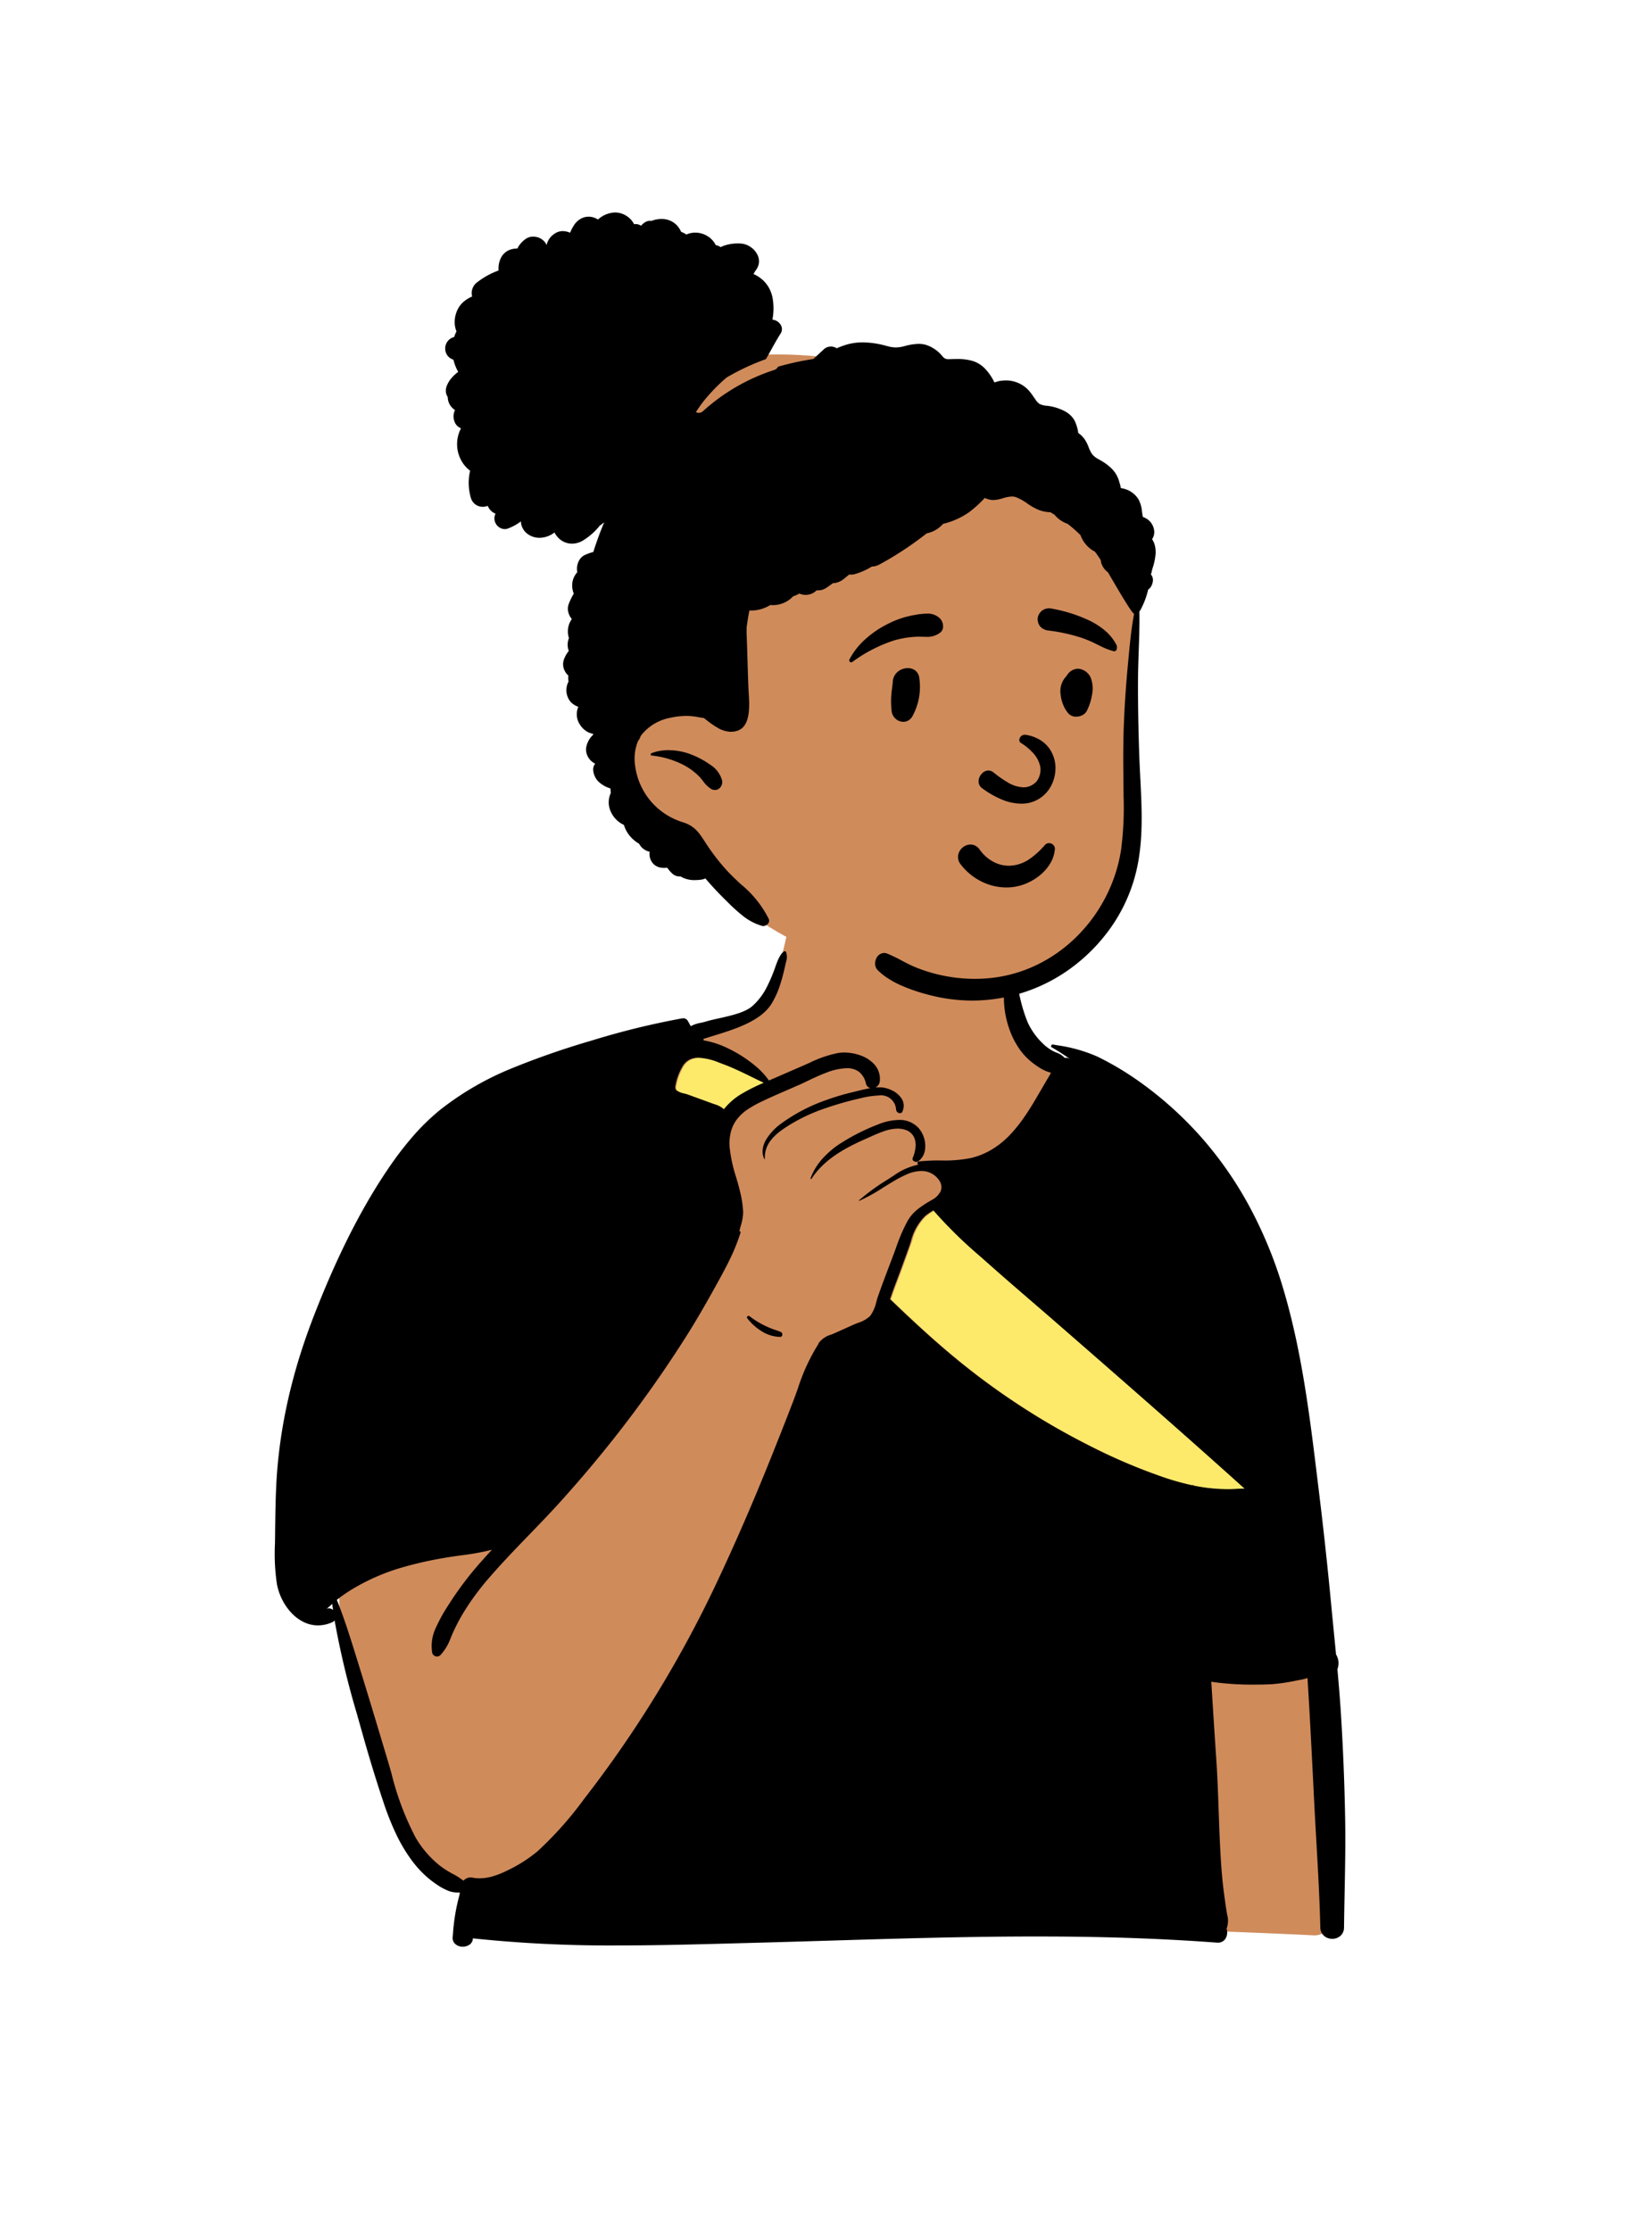 <svg id="peep-16" xmlns="http://www.w3.org/2000/svg" width="240" height="324" viewBox="0 0 240 324">
  <g id="BODY" transform="translate(31.056 135.053)">
    <path id="_Skin" data-name="✋ Skin" d="M70.406,2.776C84.467-3.281,94.852,1.421,98.232,8.756c2.675,5.8,2.727,18.085,7.959,22.95,25.465,18.8,31.017,51.563,36.215,80.852a354.249,354.249,0,0,1,4.41,42.748,2.537,2.537,0,0,1-2.516,2.518c-37.611-1.819-75.3-1.681-112.91-.055a18.2,18.2,0,0,1-6.565-.977c-2.952,1.157-4.821-2.4-4.746-4.869-.25-1.635-1.887-2.769-3.079-3.814a23.888,23.888,0,0,1-6.657-8.38c-2.224-4.54-2.529-9.535-4.51-14.09a47.314,47.314,0,0,1-1.667-8.105,25.524,25.524,0,0,1-1.575-8.585C-1.583,106.328.447,99.893.83,95.838c.655-4.707,1.351-9.414,2.2-14.09,4.98-32.175,27.657-50.554,58.8-57.04C68.089,20.723,68.089,3.774,70.406,2.776Z" transform="translate(15.634 -11.809)" fill="#d08b5b"/>
    <path id="_Knife" data-name="🔪 Knife" d="M80.345,62.659a24.845,24.845,0,0,1-3.274-.215c-.394-.053-.8-.119-1.218-.195l-.3-.057-.3-.061-.009-.057,0-.015a.036.036,0,0,0-.035-.022.062.062,0,0,0-.049.026l-.006.012,0,.012,0,.021-.3-.065a38.2,38.2,0,0,1-3.859-1.091,83.116,83.116,0,0,1-10.992-4.69A104.3,104.3,0,0,1,40.612,43.582c-3.519-2.9-6.883-6.078-9.42-8.517.071-.2.142-.4.21-.6v0c.153-.439.3-.853.452-1.256.446-1.162.923-2.448,1.5-4.047l.293-.812.328-.911.07-.2.307-.9a7.152,7.152,0,0,1,1.954-3.353,7.934,7.934,0,0,1,.778-.556l.135-.086.272-.169.228.268.231.267a61.264,61.264,0,0,0,5.282,5.211l.529.471.509.451,2.592,2.29,1.155,1.012c1.224,1.067,2.475,2.145,3.685,3.188l.01.008c1.075.926,2.187,1.884,3.275,2.831,5.4,4.7,11.792,10.265,18.205,15.936,3.538,3.126,6.655,5.906,9.53,8.5-.112-.006-.23-.009-.36-.009-.31,0-.627.017-.933.034-.283.015-.575.031-.863.034ZM7.056,7.5h0a2.927,2.927,0,0,0-1.148-.659l-.08-.029-.365-.129-1.28-.467L1.766,5.338l-.045-.016c-.1-.035-.244-.071-.391-.11a2.909,2.909,0,0,1-1.2-.491.643.643,0,0,1-.122-.544l.006-.043.027-.17.021-.117.025-.124a8.507,8.507,0,0,1,.942-2.412A2.546,2.546,0,0,1,2.066.288,2.843,2.843,0,0,1,3.377,0,7.908,7.908,0,0,1,5.816.513l.062.021.244.087.242.09L7.1.988l.33.127c1.25.492,2.474,1.09,3.657,1.67h0c.471.231.958.469,1.441.7l.34.159-.37.163-.248.11L12,4.028A19.533,19.533,0,0,0,9.292,5.477,8.9,8.9,0,0,0,7.056,7.5Z" transform="translate(67.183 18.599)" fill="#fdea6b"/>
    <path id="_Ink" data-name="🖍 Ink" d="M27.312,144.565a1.588,1.588,0,0,1-1.181-.465,1.209,1.209,0,0,1-.295-.951l.04-.444a28.348,28.348,0,0,1,1.048-6.007c-.1,0-.18,0-.258,0a3.951,3.951,0,0,1-1.261-.171,8.188,8.188,0,0,1-1.954-1.042,13.8,13.8,0,0,1-1.854-1.5,15.609,15.609,0,0,1-1.583-1.788,22.892,22.892,0,0,1-2.433-4.06,39.688,39.688,0,0,1-1.752-4.405c-1-2.983-1.971-6.121-2.955-9.593l-.982-3.484A123.33,123.33,0,0,1,8.68,97.181a.853.853,0,0,1-.336.262,5.073,5.073,0,0,1-2.076.464,4.754,4.754,0,0,1-2.133-.515,6.223,6.223,0,0,1-1.779-1.359,8.1,8.1,0,0,1-1.314-1.925A8.41,8.41,0,0,1,.3,91.9a29.873,29.873,0,0,1-.282-5.878v-.009c0-.231.008-.47.012-.7l0-.235c.006-.42.011-.858.015-1.245C.077,81.742.1,79.59.21,77.475c.1-2.079.308-4.2.6-6.294.288-2.045.671-4.128,1.14-6.19.456-2.009,1.006-4.055,1.634-6.082C4.2,56.938,4.9,54.93,5.673,52.941c1.592-4.087,3.173-7.7,4.834-11.051.924-1.862,1.883-3.658,2.85-5.337,1.029-1.786,2.1-3.5,3.19-5.092a48.384,48.384,0,0,1,3.471-4.537,32.127,32.127,0,0,1,4.1-3.974,43,43,0,0,1,10.338-5.96,118.084,118.084,0,0,1,11.584-4.022A114.011,114.011,0,0,1,59.154,9.752a1.011,1.011,0,0,1,.175-.016.724.724,0,0,1,.645.35c.141.235.282.489.443.8a4.912,4.912,0,0,1,1.5-.5c.236-.052.458-.1.649-.16.549-.17,1.227-.321,1.945-.481,1.79-.4,3.818-.85,4.892-1.806a9.353,9.353,0,0,0,2.015-2.625,23.653,23.653,0,0,0,1.3-3.057l.141-.388C73.321.577,73.815,0,74.1,0a.2.2,0,0,1,.159.081,2.277,2.277,0,0,1-.011,1.538l-.076.344c-.209.937-.447,1.941-.775,2.931a12.589,12.589,0,0,1-1.249,2.748c-1.584,2.536-5.392,3.7-8.452,4.642-.5.154-.976.3-1.425.445a.848.848,0,0,1,0,.218,12.307,12.307,0,0,1,2.934.869,19.186,19.186,0,0,1,4.819,3.02,10.827,10.827,0,0,1,1.756,1.939l4.961-2.156c.282-.122.57-.251.848-.376l.007,0a17.186,17.186,0,0,1,4.211-1.462,5.771,5.771,0,0,1,.908-.069,6.976,6.976,0,0,1,2.366.417,4.956,4.956,0,0,1,1.974,1.259,3.155,3.155,0,0,1,.831,2.5,1.1,1.1,0,0,1-.636.9c.183-.015.365-.023.541-.023.072,0,.144,0,.215,0a4.154,4.154,0,0,1,1.7.467A3.369,3.369,0,0,1,91.057,21.4a1.971,1.971,0,0,1,.3.874,2,2,0,0,1-.182,1,.385.385,0,0,1-.358.255.609.609,0,0,1-.563-.5,2.192,2.192,0,0,0-2.52-2.081,12.7,12.7,0,0,0-2.675.409,48.247,48.247,0,0,0-5.326,1.528,25.332,25.332,0,0,0-5.328,2.57c-1.731,1.122-3.319,2.465-3.213,4.679a.041.041,0,0,1-.011.032.057.057,0,0,1-.041.018.042.042,0,0,1-.039-.024,2.548,2.548,0,0,1-.221-1.421,3.721,3.721,0,0,1,.483-1.365,7.965,7.965,0,0,1,1.977-2.185,25.089,25.089,0,0,1,6.8-3.591,35.856,35.856,0,0,1,3.783-1.126l.295-.072.452-.111h0c.605-.15,1.23-.3,1.856-.406a.9.9,0,0,1-.653-.66l-.014-.053a2.867,2.867,0,0,0-1.054-1.7,2.9,2.9,0,0,0-1.723-.483,8.8,8.8,0,0,0-2.98.657c-1.017.378-2.023.861-2.831,1.249h0c-.395.19-.736.353-1.033.484-.516.227-1.043.456-1.552.676l-.019.008c-1.214.526-2.47,1.07-3.685,1.644l-.223.106a16.072,16.072,0,0,0-1.988,1.1,6.584,6.584,0,0,0-1.658,1.523,5.226,5.226,0,0,0-.9,1.954,7.044,7.044,0,0,0-.138,2.116,21.363,21.363,0,0,0,.951,4.348c.222.76.431,1.478.584,2.165a14.641,14.641,0,0,1,.423,2.9A7.156,7.156,0,0,1,67.7,39.84v0c-.032.118-.064.24-.1.36l-.114.448a.194.194,0,0,1,.146.081.15.15,0,0,1,.025.134,27.422,27.422,0,0,1-1.583,3.927c-.6,1.242-1.254,2.433-1.983,3.75-1.68,3.037-3.015,5.318-4.329,7.395-2.679,4.234-5.607,8.437-8.7,12.493-3.048,3.99-6.326,7.926-9.746,11.7-1.424,1.572-2.923,3.122-4.373,4.621-1.876,1.94-3.816,3.947-5.614,6.02A37.4,37.4,0,0,0,27.3,96.225,26.408,26.408,0,0,0,25.64,99.51l-.093.225a7.391,7.391,0,0,1-1.491,2.487.72.72,0,0,1-1.192-.315,6.111,6.111,0,0,1,.526-3.656A23.417,23.417,0,0,1,25.248,94.9l.021-.033.1-.157a47.823,47.823,0,0,1,4.7-6.169c.459-.521.941-1.053,1.475-1.625a34.947,34.947,0,0,1-4.456.815h0c-.788.109-1.6.222-2.4.362a53.264,53.264,0,0,0-6.9,1.608,30.245,30.245,0,0,0-5.932,2.589A23.1,23.1,0,0,0,9.24,94.011c-.061.046-.122.1-.181.143l-.013.011-.037.03c1.159,2.912,2.1,5.962,3.013,8.911v0c.152.491.309,1,.464,1.5.794,2.551,1.55,5.052,2.186,7.162l1.617,5.379c.216.718.43,1.463.636,2.183l0,.006a41.2,41.2,0,0,0,3.556,9.435,14.693,14.693,0,0,0,3.46,4,12.758,12.758,0,0,0,2.142,1.34,9.223,9.223,0,0,1,.972.621h0c.117.082.237.166.357.247a1.345,1.345,0,0,1,1.023-.468,1.543,1.543,0,0,1,.244.02l.06.011a5.183,5.183,0,0,0,1,.094,7.124,7.124,0,0,0,2.045-.329,12.645,12.645,0,0,0,1.926-.778,20.823,20.823,0,0,0,4.479-2.84,52.089,52.089,0,0,0,6.755-7.6l.16-.205A167.8,167.8,0,0,0,64.336,91.4c2.547-5.412,5.067-11.206,7.487-17.219,1.285-3.189,2.411-6.042,3.442-8.724l.148-.39c.184-.489.366-.994.542-1.482a28.514,28.514,0,0,1,2.959-6.466.153.153,0,0,1,.048-.05.408.408,0,0,1,.059-.186A3.414,3.414,0,0,1,80.8,55.686h0c.169-.068.343-.138.51-.212.93-.418,1.873-.841,2.786-1.25l.017-.008c.184-.082.387-.161.6-.244a4.547,4.547,0,0,0,1.762-.99,5.506,5.506,0,0,0,.909-2.079c.077-.267.149-.52.229-.749.681-1.946,1.431-3.9,2.156-5.8v0l.023-.061c.153-.4.3-.814.45-1.214a24.957,24.957,0,0,1,1.69-3.924,5.936,5.936,0,0,1,1.409-1.646A14.809,14.809,0,0,1,95.14,36.3l.281-.17a2.839,2.839,0,0,0,1.334-1.344,1.664,1.664,0,0,0-.187-1.427A3.059,3.059,0,0,0,95.5,32.326a3.1,3.1,0,0,0-1.578-.413,5.51,5.51,0,0,0-2.136.5,17.332,17.332,0,0,0-1.943,1.015c-.491.287-.986.6-1.464.893A25.5,25.5,0,0,1,84.9,36.249l-.012,0a.038.038,0,0,1-.034-.026.039.039,0,0,1,.008-.044,31.043,31.043,0,0,1,4.17-3.027l0,0,.525-.34.4-.259a9.3,9.3,0,0,1,3.554-1.562.219.219,0,0,1-.163-.233.262.262,0,0,1,.233-.231,27.584,27.584,0,0,1,3.159-.14,19.657,19.657,0,0,0,4.409-.361,10.622,10.622,0,0,0,3.112-1.294,12.7,12.7,0,0,0,2.609-2.142,21.689,21.689,0,0,0,2-2.5c.532-.766,1.061-1.6,1.713-2.706.251-.427.5-.861.748-1.28.369-.635.751-1.291,1.135-1.933.088-.148.182-.321.288-.528a5.72,5.72,0,0,1-1.676-.738,11.646,11.646,0,0,1-1.4-1.035,8.9,8.9,0,0,1-1.57-1.766,12.02,12.02,0,0,1-1.126-2.08A13.885,13.885,0,0,1,105.915,6.7a16.91,16.91,0,0,1,.2-2.728,18.531,18.531,0,0,1,.617-2.659.23.23,0,0,1,.225-.162.215.215,0,0,1,.215.162c.315,1.13.524,2.317.726,3.465a22.565,22.565,0,0,0,1.471,5.543,10.033,10.033,0,0,0,2.136,3.018,6.694,6.694,0,0,0,1.462,1.11,6.109,6.109,0,0,0,.593.275,2.861,2.861,0,0,1,1.105.68,1.014,1.014,0,0,1,.076.091,1.452,1.452,0,0,1,.193-.014.947.947,0,0,1,.511.135l.04.027.009-.013c-.861-.588-1.709-1.157-2.613-1.663a.2.2,0,0,1-.108-.234.248.248,0,0,1,.283-.183l.6.105a22,22,0,0,1,5.841,1.645,42.966,42.966,0,0,1,5.782,3.409,53.212,53.212,0,0,1,9.8,8.868A53.987,53.987,0,0,1,141.9,37.659a63,63,0,0,1,4.58,11.292c.654,2.188,1.234,4.447,1.773,6.9.48,2.188.915,4.482,1.332,7.015.773,4.7,1.357,9.509,1.921,14.158l.019.155c.07.575.142,1.17.213,1.753.581,4.766,1.113,9.628,1.581,14.449l.126,1.316c.134,1.422.277,2.866.415,4.262l0,.023c.1.976.206,2.083.309,3.148a2.411,2.411,0,0,1,.2,2.137c.2,2.224.361,4.2.48,6.028.334,5.194.55,10.45.642,15.621.064,3.618-.008,7.292-.077,10.846v.007c-.032,1.635-.065,3.326-.084,4.99a1.621,1.621,0,0,1-.541,1.249,1.777,1.777,0,0,1-1.169.416,1.8,1.8,0,0,1-1.178-.417,1.641,1.641,0,0,1-.558-1.248c-.095-4.1-.333-8.267-.564-12.3-.1-1.707-.2-3.472-.288-5.213-.06-1.163-.118-2.325-.183-3.614-.222-4.412-.452-8.974-.727-13.461-.033-.517-.064-1.048-.1-1.625a7.011,7.011,0,0,1-1.229.3c-.135.024-.262.047-.387.072l-.127.026a26.922,26.922,0,0,1-3.132.476l-.342.029c-.386.027-1.317.055-2.446.055a40.558,40.558,0,0,1-6.312-.412c.221,3.577.459,7.386.718,11.164.174,2.54.266,5.123.354,7.621.059,1.676.12,3.409.206,5.115.1,1.908.223,4.129.507,6.339.119.929.249,1.917.4,2.878l.077.478q.019.114.038.225h0a3.192,3.192,0,0,1-.083,2.033,1.717,1.717,0,0,1-.2,1.515,1.268,1.268,0,0,1-1.077.521c-.045,0-.092,0-.139-.005-7.458-.558-15.312-.849-24.011-.888-.748,0-1.513-.005-2.276-.005-10.043,0-20.249.309-30.118.608h-.025c-2.969.09-6.04.183-9.06.266l-3.736.1-.471.013c-5.617.154-11.425.313-17.14.313a189.979,189.979,0,0,1-21.243-1.026,1.106,1.106,0,0,1-.467.9A1.705,1.705,0,0,1,27.312,144.565ZM7.869,95.432a.857.857,0,0,1,.587.246c-.04-.282-.078-.575-.116-.894l-.016.015c-.258.235-.524.478-.8.706A.88.88,0,0,1,7.869,95.432Zm125.5-17.937a.038.038,0,0,1,.039.037l.008.057c.62.128,1.234.233,1.823.313a24.856,24.856,0,0,0,3.272.215h.225c.289,0,.581-.019.863-.034h0c.306-.017.622-.034.932-.034.127,0,.245,0,.36.009-2.877-2.594-5.994-5.374-9.53-8.5-6.4-5.656-12.792-11.229-18.2-15.936-1.092-.95-2.207-1.91-3.285-2.839-1.591-1.371-3.236-2.788-4.841-4.2l-2.592-2.29a66.212,66.212,0,0,1-6.55-6.4l-.228-.268a10.5,10.5,0,0,0-1.185.811,7.909,7.909,0,0,0-2.1,3.787h0c-.075.221-.152.45-.229.669l-.035.1c-.656,1.824-1.357,3.765-2.088,5.671-.155.4-.3.82-.453,1.26-.069.2-.139.4-.21.6,2.538,2.44,5.9,5.614,9.421,8.517a104.289,104.289,0,0,0,19.375,12.681,83.136,83.136,0,0,0,10.992,4.69,37.441,37.441,0,0,0,4.16,1.156l0-.021A.06.06,0,0,1,133.367,77.495ZM61.544,15.457h0a2.842,2.842,0,0,0-1.311.288A2.546,2.546,0,0,0,59.2,16.768a8.365,8.365,0,0,0-.966,2.535l-.021.117-.005.032a.808.808,0,0,0,.094.725,2.906,2.906,0,0,0,1.2.491c.176.047.327.087.436.126l2.418.878,1.207.441.239.085a3.5,3.5,0,0,1,1.426.758,9.335,9.335,0,0,1,2.638-2.278A26.7,26.7,0,0,1,71.033,19.1c-.6-.278-1.2-.572-1.778-.856h0c-1.287-.63-2.619-1.282-3.988-1.8l-.732-.277a9.025,9.025,0,0,0-2.987-.711ZM73.379,56.01h-.007a5.244,5.244,0,0,1-2.638-.816,8.086,8.086,0,0,1-2.08-1.861.233.233,0,0,1-.038-.254.225.225,0,0,1,.2-.131.245.245,0,0,1,.158.063,12.761,12.761,0,0,0,4.013,2.078l.482.181a.412.412,0,0,1,.256.46A.332.332,0,0,1,73.379,56.01ZM77.9,33.086a.086.086,0,0,1-.071-.034.065.065,0,0,1-.006-.063,8.774,8.774,0,0,1,1.614-2.725,12.935,12.935,0,0,1,2.4-2.134,29.511,29.511,0,0,1,5.735-2.95l.135-.054a8.238,8.238,0,0,1,2.931-.625,3.7,3.7,0,0,1,2.94,1.239,4.024,4.024,0,0,1,.9,2.9,2.566,2.566,0,0,1-.949,1.835.62.62,0,0,1-.824-.105.4.4,0,0,1-.021-.387,5.407,5.407,0,0,0,.393-1.528A2.76,2.76,0,0,0,92.855,27a2.109,2.109,0,0,0-1.382-1.1,3.5,3.5,0,0,0-1-.139,6.27,6.27,0,0,0-1.994.38c-.66.223-1.316.518-1.9.778l-.332.149-.442.195c-2.977,1.322-5.988,2.939-7.845,5.789A.081.081,0,0,1,77.9,33.086Z" transform="translate(8.873 3.092)"/>
  </g>
  <g id="HEAD" transform="translate(78.592 38.043)">
    <path id="_Skin-2" data-name="✋ Skin" d="M21.411.07C53.365-1.5,75.046,23.758,75.979,33.833c.647,6.993.208,16.319.208,22.568,0,3.19,1.605,12.885-.208,17.534-4.037,10.347-8.6,18.453-21.233,18.453s-31.9-6.566-38.514-15.034C15.024,75.807.017,64.489.017,55.593.017,36.613-1.39,1.195,21.411.07Z" transform="translate(10.104 13.428)" fill="#d08b5b"/>
    <path id="_Ink-2" data-name="🖍 Ink" d="M76.587,114.453a24.906,24.906,0,0,1-6.448-.861l-.268-.073a24.956,24.956,0,0,1-3.759-1.321,13.921,13.921,0,0,1-1.765-.957,9.2,9.2,0,0,1-1.512-1.206,1.3,1.3,0,0,1-.367-.768,1.666,1.666,0,0,1,.119-.841,1.311,1.311,0,0,1,1.175-.886,1.266,1.266,0,0,1,.468.094,21.958,21.958,0,0,1,2.073,1c.611.322,1.242.654,1.892.927a22.989,22.989,0,0,0,8.723,1.737,21.887,21.887,0,0,0,2.982-.2,20.287,20.287,0,0,0,6.645-2.127,21.632,21.632,0,0,0,5.5-4.114,22.7,22.7,0,0,0,4-5.622,22.451,22.451,0,0,0,2.141-6.651,47.431,47.431,0,0,0,.368-7.829l-.03-2.864c-.021-2.168-.035-4.689.056-7.187.106-2.932.309-5.951.62-9.23l.152-1.6c.164-1.7.369-3.682.732-5.594h0c-.277,0-2.3-3.435-3.794-6.019a2.63,2.63,0,0,1-.992-1.4,2.163,2.163,0,0,1-.057-.368c-.274-.432-.564-.853-.862-1.251l-.066-.03c-.051-.023-.09-.042-.114-.056a4.141,4.141,0,0,1-.9-.7,4.433,4.433,0,0,1-.689-.908,4.3,4.3,0,0,1-.316-.692A22.39,22.39,0,0,0,90.6,45.354l-.1-.077-.077-.059a4.256,4.256,0,0,1-1.9-1.319c-.2-.124-.4-.248-.609-.368a4.956,4.956,0,0,1-1.839-.4,8.68,8.68,0,0,1-1.5-.865,8,8,0,0,0-1.6-.9,1.824,1.824,0,0,0-.652-.113,4.938,4.938,0,0,0-1.316.253l-.015,0a5.009,5.009,0,0,1-1.359.257,2.21,2.21,0,0,1-.315-.022,3.2,3.2,0,0,1-.927-.284,17.735,17.735,0,0,1-2.269,2.064,11.067,11.067,0,0,1-3.794,1.7A4.285,4.285,0,0,1,69.955,46.6a48.39,48.39,0,0,1-6.839,4.505,2.359,2.359,0,0,1-1.138.316,9.655,9.655,0,0,1-2.452,1.094,2.013,2.013,0,0,1-.562.079,2.227,2.227,0,0,1-.269-.017l-.756.617a2.688,2.688,0,0,1-1.624.648c-.313.24-.645.474-1.014.716a2.142,2.142,0,0,1-1.18.322c-.054,0-.109,0-.164-.005a2.222,2.222,0,0,1-1.579.661,2.426,2.426,0,0,1-.935-.191c-.124.073-.236.132-.353.187a3.926,3.926,0,0,1-.541.209,3.992,3.992,0,0,1-2.919,1.281,3.887,3.887,0,0,1-.389-.02,5.536,5.536,0,0,1-1.331.594,5.026,5.026,0,0,1-1.42.209c-.1,0-.2,0-.293-.009-.153.773-.286,1.566-.4,2.426l-.011.594c0,.1,0,.173,0,.221v.02c.052,1.321.093,2.665.132,3.964v.006c.038,1.262.078,2.566.128,3.849l.009.206c.009.186.022.384.035.594v0c.1,1.659.246,3.932-.8,5.053a2.057,2.057,0,0,1-.739.5,2.808,2.808,0,0,1-1.05.184h-.106a3.988,3.988,0,0,1-1.827-.583,13.294,13.294,0,0,1-1.62-1.124l-.136-.107-.227-.178c-.257-.033-.517-.078-.768-.121a10.669,10.669,0,0,0-1.4-.177c-.115,0-.232-.006-.349-.006a10.646,10.646,0,0,0-2.381.272,7.013,7.013,0,0,0-4.065,2.352c-.078.1-.157.209-.249.349a1.842,1.842,0,0,1-.356.662,6.783,6.783,0,0,0-.429,3.56,9.928,9.928,0,0,0,3.5,6.395,10.174,10.174,0,0,0,3.35,1.823l.126.04c1.7.531,2.357,1.557,3.272,2.977l.029.045A30.26,30.26,0,0,0,40.8,95.427c.65.725,1.4,1.425,2.117,2.1a15.488,15.488,0,0,1,4.094,5.079.647.647,0,0,1-.069.621.928.928,0,0,1-.74.4.7.7,0,0,1-.188-.025,8.08,8.08,0,0,1-2.7-1.395,24.576,24.576,0,0,1-2.277-2.049l0,0-.178-.174C39.72,98.868,38.719,97.8,37.8,96.715a2.192,2.192,0,0,1-.656.185,7.083,7.083,0,0,1-.866.056,3.9,3.9,0,0,1-2.106-.536c-.043,0-.087.006-.13.006a1.543,1.543,0,0,1-1.031-.4,5.154,5.154,0,0,1-.759-.872c-.177.016-.329.023-.467.023a2.9,2.9,0,0,1-.479-.036,1.21,1.21,0,0,1-.419-.116,1.837,1.837,0,0,1-.681-.47,1.946,1.946,0,0,1-.445-.8,2.318,2.318,0,0,1-.066-.92,2.175,2.175,0,0,1-.251-.068,2.261,2.261,0,0,1-1.283-1.1,4.8,4.8,0,0,1-1.29-1.066,4.64,4.64,0,0,1-.911-1.66,3.94,3.94,0,0,1-.551-.311A3.856,3.856,0,0,1,24,86.884a3.2,3.2,0,0,1-.086-2.218l.017-.047c.024-.065.07-.18.127-.311l0-.02c-.008-.1-.015-.2-.021-.3l-.017-.317-.254-.108a4.234,4.234,0,0,1-1.553-.96,2.719,2.719,0,0,1-.719-1.652,1.256,1.256,0,0,1,.263-.848V80.03c-.089-.046-.166-.09-.229-.13a2.341,2.341,0,0,1-.809-.884,2.238,2.238,0,0,1-.257-1.167,3.272,3.272,0,0,1,.919-1.891l.132-.154.025-.028.012-.014-.306-.1a2.908,2.908,0,0,1-.512-.2,2.982,2.982,0,0,1-1.2-1.159l-.019-.03c-.032-.05-.065-.1-.094-.155a2.734,2.734,0,0,1-.166-2.1,2.084,2.084,0,0,1,.094-.228,2.661,2.661,0,0,1-1.185-.785,2.673,2.673,0,0,1-.243-2.884,2.945,2.945,0,0,1-.029-.868,2.356,2.356,0,0,1-.7-1.141,2.121,2.121,0,0,1,.082-1.259,4.278,4.278,0,0,1,.683-1.176,2.57,2.57,0,0,1,.02-1.864,3.186,3.186,0,0,1-.152-.939,3.1,3.1,0,0,1,.149-.992,3.191,3.191,0,0,1,.422-.836,2.559,2.559,0,0,1-.521-1.041,1.951,1.951,0,0,1,.077-1.154,9.6,9.6,0,0,1,.729-1.5,3.062,3.062,0,0,1-.23-1.182,2.813,2.813,0,0,1,.2-1.069,3.044,3.044,0,0,1,.544-.86,2.541,2.541,0,0,1,.136-1.441,1.938,1.938,0,0,1,.936-1.048,7.359,7.359,0,0,1,1.25-.444c.192-.6.379-1.157.571-1.7.3-.855.646-1.737,1.013-2.62a6.879,6.879,0,0,1-.648.5,9.329,9.329,0,0,1-2.44,2.156,3.127,3.127,0,0,1-1.587.453,2.757,2.757,0,0,1-1.475-.425,2.99,2.99,0,0,1-1.07-1.2,3.632,3.632,0,0,1-2.166.777,3.113,3.113,0,0,1-.364-.022,2.858,2.858,0,0,1-1.439-.585,2.36,2.36,0,0,1-.845-1.293,2.192,2.192,0,0,1-.064-.49,7.36,7.36,0,0,1-1.933,1.057,1.333,1.333,0,0,1-.416.067,1.469,1.469,0,0,1-.983-.4,1.565,1.565,0,0,1-.506-.943,1.469,1.469,0,0,1,.154-.9l-.087-.034-.043-.019a1.955,1.955,0,0,1-1-1.078,2,2,0,0,1-.725.137A1.829,1.829,0,0,1,4.4,42.411a1.789,1.789,0,0,1-.674-.973A7.737,7.737,0,0,1,3.62,37.5,4.521,4.521,0,0,1,2.327,36,4.913,4.913,0,0,1,2.3,31.345a1.644,1.644,0,0,1-.945-.969,2.1,2.1,0,0,1,.07-1.684A2.257,2.257,0,0,1,.367,26.8,1.634,1.634,0,0,1,.1,26.067a1.9,1.9,0,0,1,.125-.876,3.912,3.912,0,0,1,.678-1.128,5.856,5.856,0,0,1,.989-.916,6.592,6.592,0,0,1-.7-1.773A1.639,1.639,0,0,1,.016,19.981,1.7,1.7,0,0,1,.31,18.766a1.74,1.74,0,0,1,.994-.682,5.337,5.337,0,0,1,.335-.814,3.563,3.563,0,0,1-.256-1.563,4.2,4.2,0,0,1,.431-1.63A3.541,3.541,0,0,1,2.7,12.942a4.73,4.73,0,0,1,1.213-.736,1.959,1.959,0,0,1,.833-2.143,11.112,11.112,0,0,1,3.01-1.637A3.473,3.473,0,0,1,8.093,6.6a2.406,2.406,0,0,1,1.351-1.2,3.021,3.021,0,0,1,1.022-.161h.018a3.654,3.654,0,0,1,1.248-1.422,1.739,1.739,0,0,1,1.025-.3,2.11,2.11,0,0,1,1.882,1.018l.023.049c.015.033.03.065.045.1v0l.028.059a2.505,2.505,0,0,1,.673-1.266,2.75,2.75,0,0,1,.829-.592,2.064,2.064,0,0,1,.842-.179,2.739,2.739,0,0,1,1.066.239,6.141,6.141,0,0,1,.612-1.165A2.759,2.759,0,0,1,19.718.9,2.32,2.32,0,0,1,20.837.611a2.458,2.458,0,0,1,1.35.412A4.005,4.005,0,0,1,23.63.185,3.756,3.756,0,0,1,24.747,0a3.174,3.174,0,0,1,2.7,1.708,1.268,1.268,0,0,1,.246-.025A1.309,1.309,0,0,1,28,1.722c.056.014.2.069.256.092a1.327,1.327,0,0,1,.191.1l.035-.019a2.763,2.763,0,0,1,.435-.4,1.44,1.44,0,0,1,.843-.283,1.393,1.393,0,0,1,.2.015l.158-.058A3.99,3.99,0,0,1,31.438.943a3.14,3.14,0,0,1,1.315.276,2.928,2.928,0,0,1,1.092.868,3.67,3.67,0,0,1,.442.74,2.775,2.775,0,0,1,.753.38,2.78,2.78,0,0,1,.5-.181,3.213,3.213,0,0,1,.8-.1,3.431,3.431,0,0,1,2.05.7,3.141,3.141,0,0,1,.905,1.1,2.491,2.491,0,0,1,.73.308,4.077,4.077,0,0,1,.61-.257,6.381,6.381,0,0,1,1.88-.279c.161,0,.324.006.484.018a2.824,2.824,0,0,1,1.39.512,2.95,2.95,0,0,1,.973,1.117,2.057,2.057,0,0,1-.152,2.122l-.035.051a6.142,6.142,0,0,0-.386.622,4.956,4.956,0,0,1,1.163.713,4.5,4.5,0,0,1,1.045,1.227,4.994,4.994,0,0,1,.545,1.437,8.561,8.561,0,0,1,.011,3.16l-.014.088h0a1.589,1.589,0,0,1,1.249.837,1.175,1.175,0,0,1-.05,1.167l-.027.044c-.467.723-.9,1.508-1.32,2.267-.258.467-.525.95-.8,1.418a33.569,33.569,0,0,0-5.723,2.681,26.257,26.257,0,0,0-3.144,3.2A18.314,18.314,0,0,0,36.423,29a.949.949,0,0,0,.414.1.918.918,0,0,0,.63-.261,28.445,28.445,0,0,1,10.328-5.964.93.93,0,0,0,.554-.476,41.637,41.637,0,0,1,5.14-1.121c.239-.229.489-.456.729-.676h0c.239-.219.487-.444.724-.671a1.526,1.526,0,0,1,1.938-.207c.272-.124.555-.237.865-.346l.182-.062.1-.034c.041-.015.084-.03.126-.043a8.5,8.5,0,0,1,2.527-.376,13.363,13.363,0,0,1,3.372.5l.256.067a4.424,4.424,0,0,0,1.153.169,5.075,5.075,0,0,0,1.272-.189l.1-.026a7.878,7.878,0,0,1,1.944-.3,3.894,3.894,0,0,1,1.025.129,5.106,5.106,0,0,1,2.408,1.636l.07.075a.958.958,0,0,0,.85.381h.093l.458-.013c.247-.007.45-.01.641-.01a7.757,7.757,0,0,1,2.174.247,4.154,4.154,0,0,1,1.9,1.127,7.6,7.6,0,0,1,1.3,1.836l.045.1c.015.033.029.061.039.08a2.78,2.78,0,0,0,.368-.1,2.479,2.479,0,0,1,.244-.072,5.658,5.658,0,0,1,1.076-.108,4.477,4.477,0,0,1,3.587,1.793c.137.168.312.425.483.673.16.233.324.473.458.643a3.321,3.321,0,0,1,.275.263,2.7,2.7,0,0,0,1.134.305c.166.02.323.039.472.069a7.554,7.554,0,0,1,2.043.672,4.071,4.071,0,0,1,.871.6,3.223,3.223,0,0,1,.661.852,5.9,5.9,0,0,1,.5,1.629l0,.01.025.122a3.691,3.691,0,0,1,1.115,1.229,6,6,0,0,1,.38.823,4.734,4.734,0,0,0,.509,1.02,2.887,2.887,0,0,0,.976.757l0,0,.169.1.16.094a7.207,7.207,0,0,1,1.625,1.242,4.2,4.2,0,0,1,1,1.776l.035.129c.01.032.023.073.038.119.072.224.18.562.125.638a.036.036,0,0,1-.03.015.087.087,0,0,1-.036-.01,1.7,1.7,0,0,0,.421.131c.079.017.153.034.21.053a3.493,3.493,0,0,1,2.071,1.559,4.709,4.709,0,0,1,.484,1.745v0q.014.1.028.193l.043.275c.011.07.025.147.037.219l.014.074,0,0c.156.068.311.142.46.22a2.336,2.336,0,0,1,1.2,2,1.794,1.794,0,0,1-.315,1.018,3.041,3.041,0,0,1,.356.745,4.016,4.016,0,0,1,.127,1.662,9.5,9.5,0,0,1-.438,1.89c-.029.093-.051.2-.075.309a2.207,2.207,0,0,1-.148.506,1.284,1.284,0,0,1,.3.932,2.241,2.241,0,0,1-.209.718,1.346,1.346,0,0,1-.485.563,11.508,11.508,0,0,1-1.093,2.91,1.153,1.153,0,0,1-.179.256c.035,1.919-.032,3.877-.1,5.77-.048,1.407-.1,2.861-.1,4.286-.017,3.3.043,6.871.183,10.91.037,1.059.093,2.145.146,3.194v0c.126,2.47.257,5.024.171,7.524a34.392,34.392,0,0,1-.317,3.729,24.7,24.7,0,0,1-.8,3.668,23.877,23.877,0,0,1-3.209,6.659,25.493,25.493,0,0,1-5.043,5.4,24.3,24.3,0,0,1-13.9,5.341C77.461,114.441,77.022,114.453,76.587,114.453Zm-37.4-30.579a1.117,1.117,0,0,1-.539-.145,4.205,4.205,0,0,1-1.2-1.167,8.013,8.013,0,0,0-.595-.7,9.557,9.557,0,0,0-2.007-1.511,13.1,13.1,0,0,0-4.866-1.486.135.135,0,0,1-.125-.123.218.218,0,0,1,.125-.22,6.718,6.718,0,0,1,2.463-.436,9.256,9.256,0,0,1,3.261.616l.129.05A12.336,12.336,0,0,1,38.5,80.2a3.917,3.917,0,0,1,1.73,2.3,1.207,1.207,0,0,1-.257.986A1.032,1.032,0,0,1,39.187,83.874Z" transform="translate(-13.914 -7.186)"/>
  </g>
  <g id="FACE" transform="translate(112.183 77.354)">
    <path id="_Ink-3" data-name="🖍 Ink" d="M22.824,40.539a8.045,8.045,0,0,1-3.052-.61,8.621,8.621,0,0,1-1.992-1.145,8.487,8.487,0,0,1-1.622-1.636,1.676,1.676,0,0,1-.338-1.3,1.871,1.871,0,0,1,.728-1.172,1.793,1.793,0,0,1,1.067-.372,1.548,1.548,0,0,1,.238.018,1.648,1.648,0,0,1,1.1.73l.065.09A5.7,5.7,0,0,0,21.108,36.9a4.735,4.735,0,0,0,2.069.483,4.583,4.583,0,0,0,.513-.029,5.388,5.388,0,0,0,2.278-.8,10.668,10.668,0,0,0,1.93-1.611c.138-.141.284-.294.474-.5a.751.751,0,0,1,.394-.3.806.806,0,0,1,.256-.041.871.871,0,0,1,.714.373.8.8,0,0,1,.135.524,4.812,4.812,0,0,1-.57,1.864,6.221,6.221,0,0,1-1.22,1.567,7.841,7.841,0,0,1-1.847,1.288,7.69,7.69,0,0,1-2.05.7A7.548,7.548,0,0,1,22.824,40.539Zm2.148-12.17h0a7.373,7.373,0,0,1-2.63-.53,13.281,13.281,0,0,1-3.093-1.756,1.189,1.189,0,0,1-.432-.687,1.423,1.423,0,0,1,.061-.771,1.754,1.754,0,0,1,.521-.753,1.267,1.267,0,0,1,.812-.317,1.151,1.151,0,0,1,.628.193l.209.161,0,0a16.744,16.744,0,0,0,1.936,1.347,4.768,4.768,0,0,0,2.321.74,2.505,2.505,0,0,0,.981-.193,2.74,2.74,0,0,0,.913-.647,2.8,2.8,0,0,0,.531-2.255,4.26,4.26,0,0,0-1.13-2,8.241,8.241,0,0,0-1.711-1.381.531.531,0,0,1-.144-.61.8.8,0,0,1,.264-.38.809.809,0,0,1,.505-.167,1.076,1.076,0,0,1,.181.016,5.736,5.736,0,0,1,2.018.729,4.577,4.577,0,0,1,1.357,1.252,4.974,4.974,0,0,1,.866,3.322,5.475,5.475,0,0,1-.444,1.744,5.087,5.087,0,0,1-1,1.5A4.779,4.779,0,0,1,24.972,28.369ZM7.859,16.485a1.724,1.724,0,0,1-1.119-.439,1.744,1.744,0,0,1-.587-1.128,12.706,12.706,0,0,1,.067-3.308c.04-.321.081-.654.11-1.012a1.98,1.98,0,0,1,.75-1.415,2.31,2.31,0,0,1,1.421-.5,1.751,1.751,0,0,1,1.075.338,1.594,1.594,0,0,1,.594,1.057,8.877,8.877,0,0,1-.926,5.469,1.754,1.754,0,0,1-.619.716A1.427,1.427,0,0,1,7.859,16.485Zm25.119-.75a1.508,1.508,0,0,1-1.183-.507A4.624,4.624,0,0,1,31.074,14a5.342,5.342,0,0,1-.368-1.477,3.131,3.131,0,0,1,.853-2.687,1.772,1.772,0,0,1,.137-.208,1.933,1.933,0,0,1,1.487-.856,1.611,1.611,0,0,1,.452.067,2.175,2.175,0,0,1,1.453,1.268,4.486,4.486,0,0,1,.18,2.453,8.214,8.214,0,0,1-.744,2.314,1.5,1.5,0,0,1-.643.635A1.947,1.947,0,0,1,32.979,15.735ZM.278,7.854a.274.274,0,0,1-.229-.14.306.306,0,0,1-.018-.3A10.425,10.425,0,0,1,2.368,4.454,14.446,14.446,0,0,1,5.5,2.317a13.445,13.445,0,0,1,3.714-1.3l.4-.069A9.66,9.66,0,0,1,11.226.776a2.5,2.5,0,0,1,2,.746,1.7,1.7,0,0,1,.4,1.208,1.106,1.106,0,0,1-.4.789,3.08,3.08,0,0,1-2.112.62c-.166,0-.338,0-.5-.008H10.6c-.16,0-.341-.009-.521-.009s-.314,0-.452.012a14.274,14.274,0,0,0-3.143.536A21.357,21.357,0,0,0,.424,7.806.26.26,0,0,1,.278,7.854Zm38.247-1.6h0l-.167-.042A9.458,9.458,0,0,1,36.524,5.5l-.6-.293A16.537,16.537,0,0,0,33.8,4.3a25.089,25.089,0,0,0-4.845-1.07,1.979,1.979,0,0,1-.972-.369,1.457,1.457,0,0,1-.544-.828A1.482,1.482,0,0,1,27.609.786a1.581,1.581,0,0,1,.767-.661A1.725,1.725,0,0,1,29.03,0a1.926,1.926,0,0,1,.377.038l.3.062a21.676,21.676,0,0,1,5.232,1.7,10.579,10.579,0,0,1,2.3,1.514,6.719,6.719,0,0,1,1.627,2.1c.057.439,0,.548-.055.622L38.8,6.06l-.015.02a.421.421,0,0,1-.26.173Z" transform="translate(11.197 10.99)"/>
  </g>
</svg>
